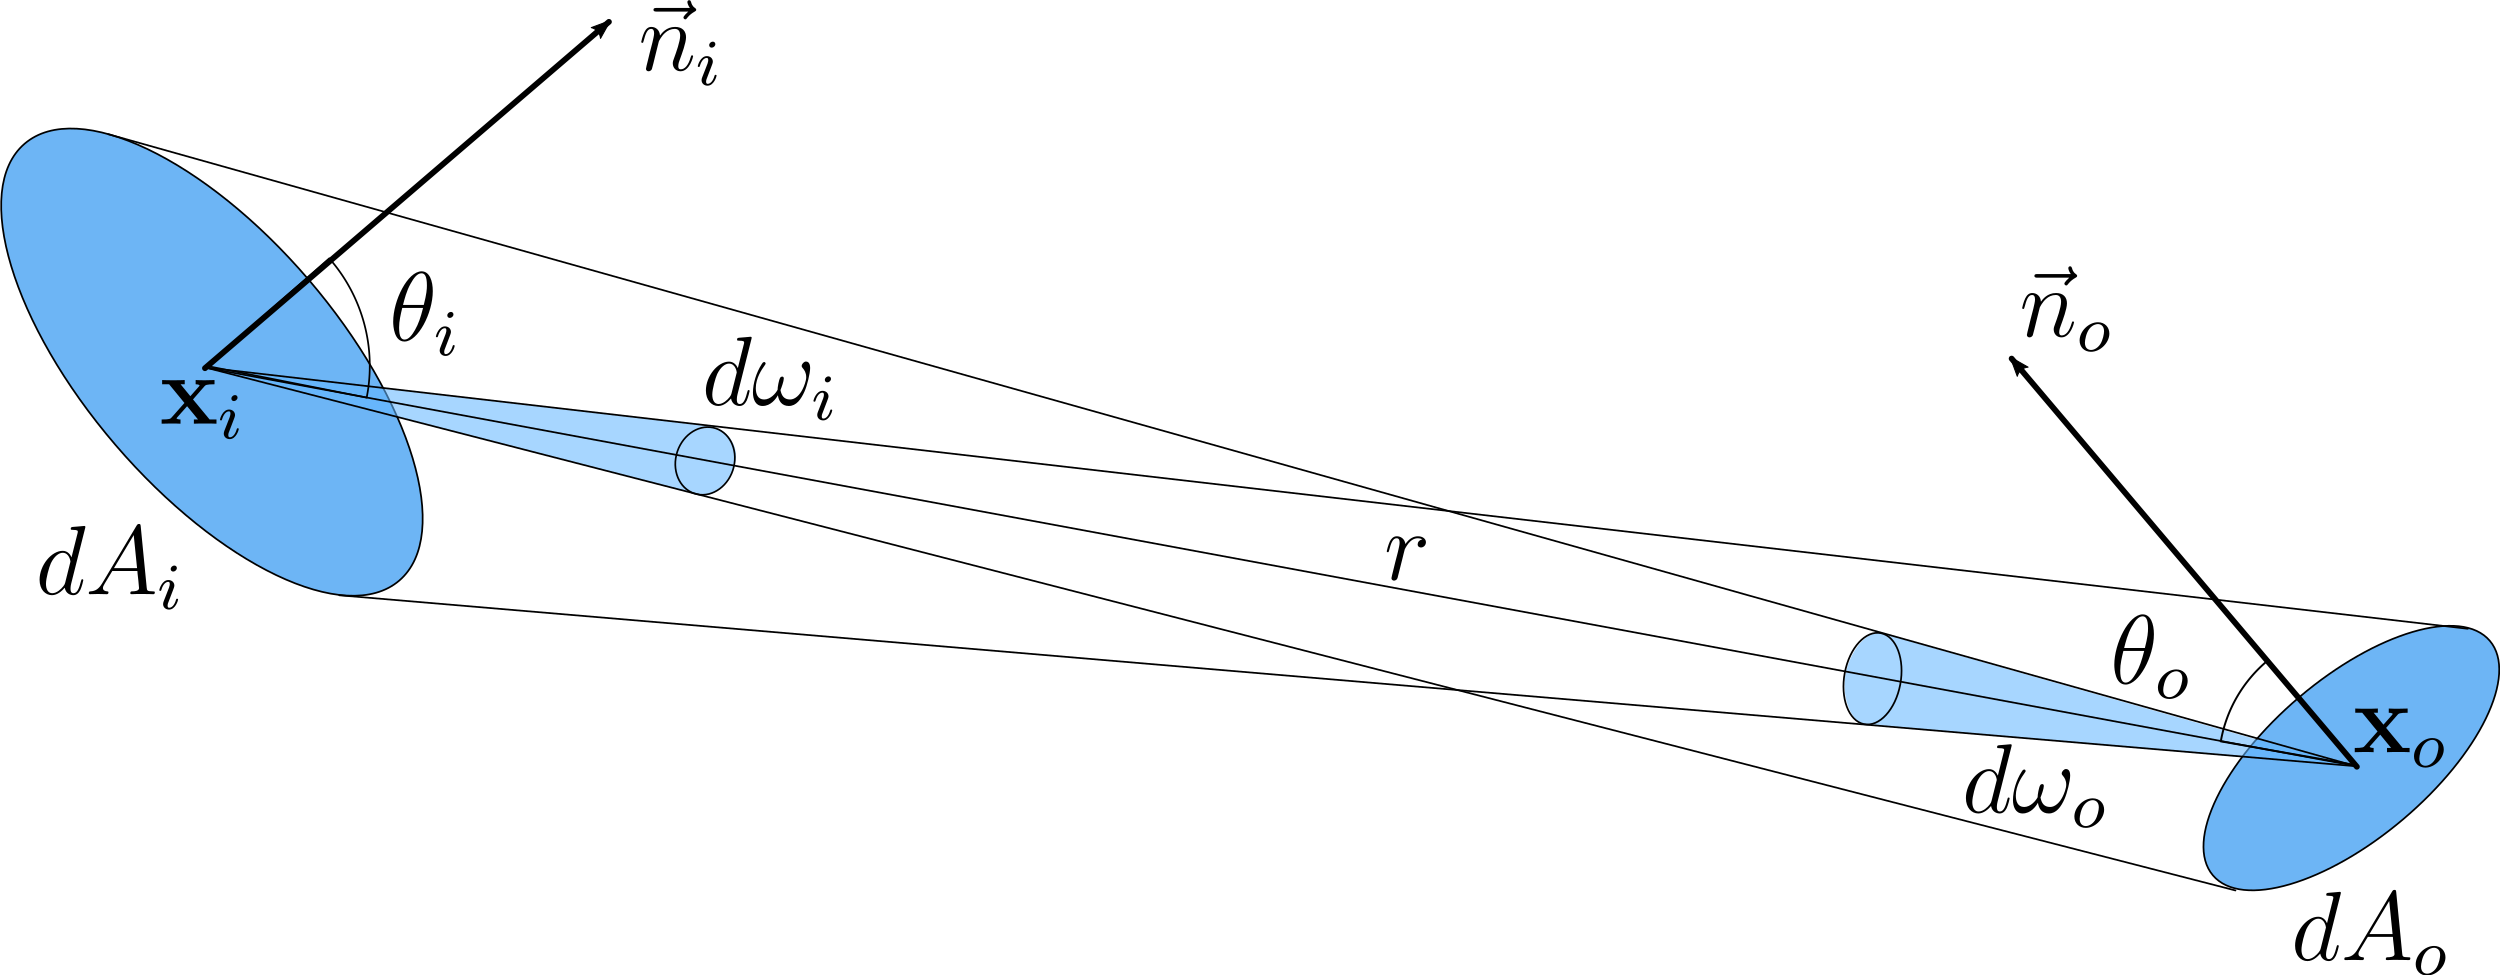 <?xml version="1.0" encoding="UTF-8" standalone="no"?>
<!-- Created with Inkscape (http://www.inkscape.org/) -->

<svg
   xmlns:dc="http://purl.org/dc/elements/1.1/"
   xmlns:cc="http://creativecommons.org/ns#"
   xmlns:rdf="http://www.w3.org/1999/02/22-rdf-syntax-ns#"
   xmlns:svg="http://www.w3.org/2000/svg"
   xmlns="http://www.w3.org/2000/svg"
   xmlns:xlink="http://www.w3.org/1999/xlink"
   xmlns:sodipodi="http://sodipodi.sourceforge.net/DTD/sodipodi-0.dtd"
   xmlns:inkscape="http://www.inkscape.org/namespaces/inkscape"
   width="121.203mm"
   height="47.284mm"
   viewBox="0 0 429.46 167.543"
   id="svg2"
   version="1.1"
   inkscape:version="0.91 r13725"
   sodipodi:docname="etendue.svg">
  <defs
     id="defs4">
    <marker
       inkscape:isstock="true"
       style="overflow:visible"
       id="marker4582"
       refX="0"
       refY="0"
       orient="auto"
       inkscape:stockid="Arrow2Lend">
      <path
         transform="matrix(-1.1,0,0,-1.1,-1.1,0)"
         d="M 8.719,4.034 -2.207,0.016 8.719,-4.002 c -1.745,2.372 -1.735,5.617 -6e-7,8.035 z"
         style="fill:#000000;fill-opacity:1;fill-rule:evenodd;stroke:#000000;stroke-width:0.625;stroke-linejoin:round;stroke-opacity:1"
         id="path4584"
         inkscape:connector-curvature="0" />
    </marker>
    <marker
       inkscape:stockid="Arrow2Lend"
       orient="auto"
       refY="0"
       refX="0"
       id="Arrow2Lend"
       style="overflow:visible"
       inkscape:isstock="true"
       inkscape:collect="always">
      <path
         id="path4229"
         style="fill:#000000;fill-opacity:1;fill-rule:evenodd;stroke:#000000;stroke-width:0.625;stroke-linejoin:round;stroke-opacity:1"
         d="M 8.719,4.034 -2.207,0.016 8.719,-4.002 c -1.745,2.372 -1.735,5.617 -6e-7,8.035 z"
         transform="matrix(-1.1,0,0,-1.1,-1.1,0)"
         inkscape:connector-curvature="0" />
    </marker>
    <path
       id="g0-120"
       d="m 4.029,-2.953 1.387,-1.59 c 0.132,-0.155 0.239,-0.251 1.231,-0.251 l 0,-0.514 c -0.669,0.024 -0.693,0.024 -1.1,0.024 -0.347,0 -0.861,0 -1.196,-0.024 l 0,0.514 c 0.227,0 0.478,0.06 0.478,0.143 0,0.024 -0.06,0.108 -0.084,0.132 l -1.04,1.172 -1.184,-1.447 0.502,0 0,-0.514 c -0.275,0.024 -1.088,0.024 -1.411,0.024 -0.359,0 -1.004,0 -1.339,-0.024 l 0,0.514 0.849,0 1.865,2.271 -1.554,1.757 c -0.143,0.167 -0.227,0.251 -1.219,0.251 l 0,0.514 c 0.717,-0.024 0.741,-0.024 1.112,-0.024 0.347,0 0.849,0 1.184,0.024 l 0,-0.514 c -0.227,0 -0.478,-0.06 -0.478,-0.143 0,-0.012 0,-0.024 0.084,-0.12 l 1.196,-1.351 1.327,1.614 -0.502,0 0,0.514 c 0.287,-0.024 1.088,-0.024 1.423,-0.024 0.359,0 0.992,0 1.327,0.024 l 0,-0.514 -0.837,0 -2.02,-2.439 z"
       inkscape:connector-curvature="0" />
    <path
       id="g2-18"
       d="m 5.296,-6.013 c 0,-1.219 -0.383,-2.403 -1.363,-2.403 -1.674,0 -3.455,3.503 -3.455,6.133 0,0.55 0.12,2.403 1.375,2.403 1.626,0 3.443,-3.419 3.443,-6.133 z m -3.622,1.686 c 0.179,-0.705 0.43,-1.71 0.909,-2.558 0.395,-0.717 0.813,-1.291 1.339,-1.291 0.395,0 0.658,0.335 0.658,1.482 0,0.43 -0.036,1.028 -0.383,2.367 l -2.523,0 z m 2.439,0.359 c -0.299,1.172 -0.55,1.925 -0.98,2.678 -0.347,0.61 -0.765,1.172 -1.267,1.172 -0.371,0 -0.669,-0.287 -0.669,-1.47 0,-0.777 0.191,-1.59 0.383,-2.379 l 2.534,0 z"
       inkscape:connector-curvature="0" />
    <path
       id="g2-33"
       d="m 7.101,-4.495 c 0,-0.347 -0.096,-0.789 -0.514,-0.789 -0.239,0 -0.514,0.299 -0.514,0.538 0,0.108 0.048,0.179 0.143,0.287 0.179,0.203 0.406,0.526 0.406,1.088 0,0.43 -0.263,1.112 -0.454,1.482 -0.335,0.658 -0.885,1.219 -1.506,1.219 -0.753,0 -1.04,-0.478 -1.172,-1.148 0.132,-0.311 0.406,-1.088 0.406,-1.399 0,-0.132 -0.048,-0.239 -0.203,-0.239 -0.084,0 -0.179,0.048 -0.239,0.143 -0.167,0.263 -0.323,1.207 -0.311,1.459 -0.227,0.442 -0.873,1.184 -1.638,1.184 -0.801,0 -1.016,-0.705 -1.016,-1.387 0,-1.243 0.777,-2.331 0.992,-2.63 0.12,-0.179 0.203,-0.299 0.203,-0.323 0,-0.084 -0.048,-0.215 -0.155,-0.215 -0.191,0 -0.251,0.155 -0.347,0.299 -0.61,0.944 -1.04,2.271 -1.04,3.419 0,0.741 0.275,1.626 1.172,1.626 0.992,0 1.614,-0.849 1.865,-1.303 0.096,0.669 0.454,1.303 1.327,1.303 0.909,0 1.482,-0.801 1.913,-1.769 0.311,-0.693 0.681,-2.188 0.681,-2.845 z"
       inkscape:connector-curvature="0" />
    <path
       id="g2-65"
       d="M 2.032,-1.327 C 1.614,-0.622 1.207,-0.383 0.634,-0.347 0.502,-0.335 0.406,-0.335 0.406,-0.12 0.406,-0.048 0.466,0 0.55,0 0.765,0 1.303,-0.024 1.518,-0.024 1.865,-0.024 2.248,0 2.582,0 2.654,0 2.798,0 2.798,-0.227 2.798,-0.335 2.702,-0.347 2.63,-0.347 2.355,-0.371 2.128,-0.466 2.128,-0.753 c 0,-0.167 0.072,-0.299 0.227,-0.562 l 0.909,-1.506 3.049,0 c 0.012,0.108 0.012,0.203 0.024,0.311 0.036,0.311 0.179,1.554 0.179,1.781 0,0.359 -0.61,0.383 -0.801,0.383 -0.132,0 -0.263,0 -0.263,0.215 C 5.452,0 5.559,0 5.631,0 5.834,0 6.073,-0.024 6.276,-0.024 l 0.681,0 C 7.687,-0.024 8.213,0 8.225,0 8.309,0 8.44,0 8.44,-0.227 8.44,-0.347 8.333,-0.347 8.153,-0.347 c -0.658,0 -0.669,-0.108 -0.705,-0.466 L 6.719,-8.273 c -0.024,-0.239 -0.072,-0.263 -0.203,-0.263 -0.12,0 -0.191,0.024 -0.299,0.203 l -4.184,7.006 z m 1.435,-1.841 2.403,-4.017 0.406,4.017 -2.809,0 z"
       inkscape:connector-curvature="0" />
    <path
       id="g2-100"
       d="m 6.013,-7.998 c 0.012,-0.048 0.036,-0.12 0.036,-0.179 0,-0.12 -0.12,-0.12 -0.143,-0.12 -0.012,0 -0.598,0.048 -0.658,0.06 -0.203,0.012 -0.383,0.036 -0.598,0.048 -0.299,0.024 -0.383,0.036 -0.383,0.251 0,0.12 0.096,0.12 0.263,0.12 0.586,0 0.598,0.108 0.598,0.227 0,0.072 -0.024,0.167 -0.036,0.203 l -0.729,2.905 c -0.132,-0.311 -0.454,-0.789 -1.076,-0.789 -1.351,0 -2.809,1.745 -2.809,3.515 0,1.184 0.693,1.877 1.506,1.877 0.658,0 1.219,-0.514 1.554,-0.909 0.12,0.705 0.681,0.909 1.04,0.909 0.359,0 0.646,-0.215 0.861,-0.646 0.191,-0.406 0.359,-1.136 0.359,-1.184 0,-0.06 -0.048,-0.108 -0.12,-0.108 -0.108,0 -0.12,0.06 -0.167,0.239 -0.179,0.705 -0.406,1.459 -0.897,1.459 -0.347,0 -0.371,-0.311 -0.371,-0.55 0,-0.048 0,-0.299 0.084,-0.634 l 1.686,-6.695 z m -2.415,6.575 c -0.06,0.203 -0.06,0.227 -0.227,0.454 -0.263,0.335 -0.789,0.849 -1.351,0.849 -0.49,0 -0.765,-0.442 -0.765,-1.148 0,-0.658 0.371,-1.997 0.598,-2.499 0.406,-0.837 0.968,-1.267 1.435,-1.267 0.789,0 0.944,0.98 0.944,1.076 0,0.012 -0.036,0.167 -0.048,0.191 l -0.586,2.343 z"
       inkscape:connector-curvature="0" />
    <path
       id="g2-110"
       d="m 2.463,-3.503 c 0.024,-0.072 0.323,-0.669 0.765,-1.052 0.311,-0.287 0.717,-0.478 1.184,-0.478 0.478,0 0.646,0.359 0.646,0.837 0,0.681 -0.49,2.044 -0.729,2.69 -0.108,0.287 -0.167,0.442 -0.167,0.658 0,0.538 0.371,0.968 0.944,0.968 1.112,0 1.53,-1.757 1.53,-1.829 0,-0.06 -0.048,-0.108 -0.12,-0.108 -0.108,0 -0.12,0.036 -0.179,0.239 -0.275,0.98 -0.729,1.459 -1.196,1.459 -0.12,0 -0.311,-0.012 -0.311,-0.395 0,-0.299 0.132,-0.658 0.203,-0.825 0.239,-0.658 0.741,-1.997 0.741,-2.678 0,-0.717 -0.418,-1.255 -1.327,-1.255 -1.064,0 -1.626,0.753 -1.841,1.052 -0.036,-0.681 -0.526,-1.052 -1.052,-1.052 -0.383,0 -0.646,0.227 -0.849,0.634 -0.215,0.43 -0.383,1.148 -0.383,1.196 0,0.048 0.048,0.108 0.132,0.108 0.096,0 0.108,-0.012 0.179,-0.287 0.191,-0.729 0.406,-1.411 0.885,-1.411 0.275,0 0.371,0.191 0.371,0.55 0,0.263 -0.12,0.729 -0.203,1.1 l -0.335,1.291 c -0.048,0.227 -0.179,0.765 -0.239,0.98 -0.084,0.311 -0.215,0.873 -0.215,0.933 0,0.167 0.132,0.299 0.311,0.299 0.143,0 0.311,-0.072 0.406,-0.251 0.024,-0.06 0.132,-0.478 0.191,-0.717 L 2.068,-1.925 2.463,-3.503 Z"
       inkscape:connector-curvature="0" />
    <path
       id="g2-114"
       d="m 4.651,-4.89 c -0.371,0.072 -0.562,0.335 -0.562,0.598 0,0.287 0.227,0.383 0.395,0.383 0.335,0 0.61,-0.287 0.61,-0.646 0,-0.383 -0.371,-0.717 -0.968,-0.717 -0.478,0 -1.028,0.215 -1.53,0.944 -0.084,-0.634 -0.562,-0.944 -1.04,-0.944 -0.466,0 -0.705,0.359 -0.849,0.622 -0.203,0.43 -0.383,1.148 -0.383,1.207 0,0.048 0.048,0.108 0.132,0.108 0.096,0 0.108,-0.012 0.179,-0.287 0.179,-0.717 0.406,-1.411 0.885,-1.411 0.287,0 0.371,0.203 0.371,0.55 0,0.263 -0.12,0.729 -0.203,1.1 l -0.335,1.291 c -0.048,0.227 -0.179,0.765 -0.239,0.98 -0.084,0.311 -0.215,0.873 -0.215,0.933 0,0.167 0.132,0.299 0.311,0.299 0.132,0 0.359,-0.084 0.43,-0.323 0.036,-0.096 0.478,-1.901 0.55,-2.176 0.06,-0.263 0.132,-0.514 0.191,-0.777 0.048,-0.167 0.096,-0.359 0.132,-0.514 0.036,-0.108 0.359,-0.693 0.658,-0.956 0.143,-0.132 0.454,-0.406 0.944,-0.406 0.191,0 0.383,0.036 0.538,0.143 z"
       inkscape:connector-curvature="0" />
    <path
       id="g2-126"
       d="m 6.396,-7.137 c -0.143,0.132 -0.586,0.55 -0.586,0.717 0,0.12 0.108,0.227 0.227,0.227 0.108,0 0.155,-0.072 0.239,-0.191 0.287,-0.359 0.61,-0.586 0.885,-0.741 0.12,-0.072 0.203,-0.108 0.203,-0.239 0,-0.108 -0.096,-0.167 -0.167,-0.227 -0.335,-0.227 -0.418,-0.55 -0.454,-0.693 -0.036,-0.096 -0.072,-0.239 -0.239,-0.239 -0.072,0 -0.215,0.048 -0.215,0.227 0,0.108 0.072,0.395 0.299,0.717 l -4.017,0 c -0.203,0 -0.406,0 -0.406,0.227 0,0.215 0.215,0.215 0.406,0.215 l 3.826,0 z"
       inkscape:connector-curvature="0" />
    <path
       id="g1-105"
       d="m 2.375,-4.973 c 0,-0.175 -0.128,-0.303 -0.311,-0.303 -0.207,0 -0.438,0.191 -0.438,0.43 0,0.175 0.128,0.303 0.311,0.303 0.207,0 0.438,-0.191 0.438,-0.43 z M 1.211,-2.048 0.781,-0.948 C 0.741,-0.829 0.701,-0.733 0.701,-0.598 c 0,0.391 0.303,0.677 0.725,0.677 0.773,0 1.1,-1.116 1.1,-1.219 0,-0.08 -0.064,-0.104 -0.12,-0.104 -0.096,0 -0.112,0.056 -0.135,0.135 -0.183,0.638 -0.51,0.964 -0.829,0.964 -0.096,0 -0.191,-0.04 -0.191,-0.255 0,-0.191 0.056,-0.335 0.159,-0.582 0.08,-0.215 0.159,-0.43 0.247,-0.646 l 0.247,-0.646 c 0.072,-0.183 0.167,-0.43 0.167,-0.566 0,-0.399 -0.319,-0.677 -0.725,-0.677 -0.773,0 -1.108,1.116 -1.108,1.219 0,0.072 0.056,0.104 0.12,0.104 0.104,0 0.112,-0.048 0.135,-0.128 0.223,-0.757 0.59,-0.972 0.829,-0.972 0.112,0 0.191,0.04 0.191,0.263 0,0.08 -0.008,0.191 -0.088,0.43 l -0.215,0.55 z"
       inkscape:connector-curvature="0" />
    <path
       id="g1-111"
       d="m 3.969,-2.136 c 0,-0.781 -0.558,-1.379 -1.387,-1.379 -1.132,0 -2.232,1.1 -2.232,2.216 0,0.813 0.574,1.379 1.387,1.379 1.14,0 2.232,-1.116 2.232,-2.216 z m -2.224,1.993 c -0.279,0 -0.749,-0.143 -0.749,-0.877 0,-0.327 0.151,-1.188 0.534,-1.682 0.391,-0.502 0.829,-0.59 1.044,-0.59 0.327,0 0.749,0.199 0.749,0.869 0,0.319 -0.143,1.076 -0.446,1.554 -0.295,0.454 -0.733,0.725 -1.132,0.725 z"
       inkscape:connector-curvature="0" />
  </defs>
  <sodipodi:namedview
     id="base"
     pagecolor="#ffffff"
     bordercolor="#666666"
     borderopacity="1.0"
     inkscape:pageopacity="0.0"
     inkscape:pageshadow="2"
     inkscape:zoom="1.979899"
     inkscape:cx="173.00448"
     inkscape:cy="69.694075"
     inkscape:document-units="px"
     inkscape:current-layer="layer1"
     showgrid="false"
     showguides="false"
     fit-margin-top="0"
     fit-margin-left="0"
     fit-margin-right="0"
     fit-margin-bottom="0"
     inkscape:window-width="1920"
     inkscape:window-height="1137"
     inkscape:window-x="-8"
     inkscape:window-y="-8"
     inkscape:window-maximized="1" />
  <g
     inkscape:label="Layer 1"
     inkscape:groupmode="layer"
     id="layer1"
     transform="translate(-129.131,-261.813)">
    <ellipse
       style="color:#000000;clip-rule:nonzero;display:inline;overflow:visible;visibility:visible;opacity:1;isolation:auto;mix-blend-mode:normal;color-interpolation:sRGB;color-interpolation-filters:linearRGB;solid-color:#000000;solid-opacity:1;fill:#6db5f5;fill-opacity:1;fill-rule:evenodd;stroke:#000000;stroke-width:0.3;stroke-linecap:round;stroke-linejoin:round;stroke-miterlimit:4;stroke-dasharray:none;stroke-dashoffset:0;stroke-opacity:1;color-rendering:auto;image-rendering:auto;shape-rendering:auto;text-rendering:auto;enable-background:accumulate"
       id="path4157-7"
       cx="153.545"
       cy="643.814"
       rx="31.178"
       ry="13.772"
       transform="matrix(0.763,-0.646,0.646,0.763,0,0)" />
    <path
       style="color:#000000;clip-rule:nonzero;display:inline;overflow:visible;visibility:visible;opacity:1;isolation:auto;mix-blend-mode:normal;color-interpolation:sRGB;color-interpolation-filters:linearRGB;solid-color:#000000;solid-opacity:1;fill:#63b6ff;fill-opacity:0.565;fill-rule:evenodd;stroke:none;stroke-width:0.1;stroke-linecap:round;stroke-linejoin:round;stroke-miterlimit:4;stroke-dasharray:none;stroke-dashoffset:0;stroke-opacity:1;color-rendering:auto;image-rendering:auto;shape-rendering:auto;text-rendering:auto;enable-background:accumulate"
       d="m 533.451,393.527 c -71.048,-6.079 -81.991,-7.136 -84.245,-7.392 -2.013,-0.229 -3.963,-4.843 -2.921,-9.055 1.042,-4.212 3.949,-7.193 6.316,-6.452 2.165,0.678 38.627,11.071 80.85,22.899 z"
       id="path4910-6"
       inkscape:connector-curvature="0"
       sodipodi:nodetypes="csssc" />
    <ellipse
       style="color:#000000;clip-rule:nonzero;display:inline;overflow:visible;visibility:visible;opacity:1;isolation:auto;mix-blend-mode:normal;color-interpolation:sRGB;color-interpolation-filters:linearRGB;solid-color:#000000;solid-opacity:1;fill:#6db5f5;fill-opacity:1;fill-rule:evenodd;stroke:#000000;stroke-width:0.3;stroke-linecap:round;stroke-linejoin:round;stroke-miterlimit:4;stroke-dasharray:none;stroke-dashoffset:0;stroke-opacity:1;color-rendering:auto;image-rendering:auto;shape-rendering:auto;text-rendering:auto;enable-background:accumulate"
       id="path4157"
       cx="353.741"
       cy="85.308"
       rx="49.434"
       ry="21.836"
       transform="matrix(0.651,0.759,-0.759,0.651,0,0)" />
    <path
       style="color:#000000;clip-rule:nonzero;display:inline;overflow:visible;visibility:visible;opacity:1;isolation:auto;mix-blend-mode:normal;color-interpolation:sRGB;color-interpolation-filters:linearRGB;solid-color:#000000;solid-opacity:1;fill:#63b6ff;fill-opacity:0.565;fill-rule:evenodd;stroke:none;stroke-width:0.1;stroke-linecap:round;stroke-linejoin:round;stroke-miterlimit:4;stroke-dasharray:none;stroke-dashoffset:0;stroke-opacity:1;color-rendering:auto;image-rendering:auto;shape-rendering:auto;text-rendering:auto;enable-background:accumulate"
       d="m 164.898,325.11 c 73.749,8.46 84.013,9.639 86.347,9.936 2.084,0.265 5.251,2.89 4.071,6.717 -1.18,3.827 -4.088,5.761 -6.528,5.017 -2.231,-0.68 -39.262,-10.35 -83.89,-21.671 z"
       id="path4910-6-9"
       inkscape:connector-curvature="0"
       sodipodi:nodetypes="csssc"
       inkscape:transform-center-x="-45.011923"
       inkscape:transform-center-y="11.49562" />
    <path
       style="color:#000000;clip-rule:nonzero;display:inline;overflow:visible;visibility:visible;opacity:1;isolation:auto;mix-blend-mode:normal;color-interpolation:sRGB;color-interpolation-filters:linearRGB;solid-color:#000000;solid-opacity:1;fill:none;fill-opacity:1;fill-rule:evenodd;stroke:#000000;stroke-width:1;stroke-linecap:round;stroke-linejoin:round;stroke-miterlimit:4;stroke-dasharray:0.1, 0.1;stroke-dashoffset:0;stroke-opacity:1;marker-end:url(#Arrow2Lend);color-rendering:auto;image-rendering:auto;shape-rendering:auto;text-rendering:auto;enable-background:accumulate"
       d="M 164.343,325.062 233.731,265.571"
       id="path4159"
       inkscape:connector-curvature="0" />
    <path
       style="color:#000000;clip-rule:nonzero;display:inline;overflow:visible;visibility:visible;opacity:1;isolation:auto;mix-blend-mode:normal;color-interpolation:sRGB;color-interpolation-filters:linearRGB;solid-color:#000000;solid-opacity:1;fill:none;fill-opacity:1;fill-rule:evenodd;stroke:#000000;stroke-width:1;stroke-linecap:round;stroke-linejoin:round;stroke-miterlimit:4;stroke-dasharray:0.1, 0.1;stroke-dashoffset:0;stroke-opacity:1;marker-end:url(#marker4582);color-rendering:auto;image-rendering:auto;shape-rendering:auto;text-rendering:auto;enable-background:accumulate"
       d="M 534.001,393.523 474.702,323.421"
       id="path4159-3"
       inkscape:connector-curvature="0" />
    <path
       style="fill:none;fill-rule:evenodd;stroke:#000000;stroke-width:0.3;stroke-linecap:round;stroke-linejoin:round;stroke-miterlimit:4;stroke-dasharray:none;stroke-opacity:1"
       d="m 164.339,324.958 369.605,68.469"
       id="path4183"
       inkscape:connector-curvature="0"
       sodipodi:nodetypes="cc" />
    <path
       style="fill:none;fill-opacity:0.532;fill-rule:evenodd;stroke:#000000;stroke-width:0.3;stroke-linecap:round;stroke-linejoin:round;stroke-miterlimit:4;stroke-dasharray:none;stroke-opacity:1"
       d="M 513.141,414.78 164.339,324.926 553.064,369.826"
       id="path4181"
       inkscape:connector-curvature="0"
       sodipodi:nodetypes="ccc" />
    <path
       style="color:#000000;clip-rule:nonzero;display:inline;overflow:visible;visibility:visible;opacity:1;isolation:auto;mix-blend-mode:normal;color-interpolation:sRGB;color-interpolation-filters:linearRGB;solid-color:#000000;solid-opacity:1;fill:none;fill-opacity:0.532;fill-rule:evenodd;stroke:#000000;stroke-width:0.3;stroke-linecap:round;stroke-linejoin:round;stroke-miterlimit:4;stroke-dasharray:none;stroke-dashoffset:0;stroke-opacity:1;color-rendering:auto;image-rendering:auto;shape-rendering:auto;text-rendering:auto;enable-background:accumulate"
       d="M 187.42,364.074 533.897,393.443 147.732,284.867"
       id="path4179"
       inkscape:connector-curvature="0"
       sodipodi:nodetypes="ccc" />
    <g
       id="g4881"
       transform="translate(223.929,23.571)">
      <use
         transform="matrix(1.412,0,0,1.413,172.467,203.12)"
         id="use4735"
         y="65.753"
         xlink:href="#g2-126"
         x="56.061"
         width="100%"
         height="100%" />
      <use
         transform="matrix(1.412,0,0,1.413,172.467,203.12)"
         id="use4737"
         y="65.753"
         xlink:href="#g2-110"
         x="56.413"
         width="100%"
         height="100%" />
      <use
         transform="matrix(1.412,0,0,1.413,172.467,203.12)"
         id="use4739"
         y="67.547"
         xlink:href="#g1-111"
         x="63.375"
         width="100%"
         height="100%" />
    </g>
    <g
       id="g4876"
       transform="translate(-29.643,-22.143)">
      <use
         transform="matrix(1.412,0,0,1.413,172.467,203.12)"
         id="use4741"
         y="65.753"
         xlink:href="#g2-126"
         x="67.64"
         width="100%"
         height="100%" />
      <use
         transform="matrix(1.412,0,0,1.413,172.467,203.12)"
         id="use4743"
         y="65.753"
         xlink:href="#g2-110"
         x="67.992"
         width="100%"
         height="100%" />
      <use
         transform="matrix(1.412,0,0,1.413,172.467,203.12)"
         id="use4745"
         y="67.547"
         xlink:href="#g1-105"
         x="74.954"
         width="100%"
         height="100%" />
    </g>
    <g
       id="g4866"
       transform="translate(-147.857,67.857)">
      <use
         transform="matrix(1.412,0,0,1.413,172.467,203.12)"
         id="use4747"
         y="65.753"
         xlink:href="#g2-100"
         x="78.361"
         width="100%"
         height="100%" />
      <use
         transform="matrix(1.412,0,0,1.413,172.467,203.12)"
         id="use4749"
         y="65.753"
         xlink:href="#g2-65"
         x="84.421"
         width="100%"
         height="100%" />
      <use
         transform="matrix(1.412,0,0,1.413,172.467,203.12)"
         id="use4751"
         y="67.547"
         xlink:href="#g1-105"
         x="93.163"
         width="100%"
         height="100%" />
    </g>
    <g
       id="g4871"
       transform="translate(213.929,130.714)">
      <use
         transform="matrix(1.412,0,0,1.413,172.467,203.12)"
         id="use4753"
         y="65.753"
         xlink:href="#g2-100"
         x="96.545"
         width="100%"
         height="100%" />
      <use
         transform="matrix(1.412,0,0,1.413,172.467,203.12)"
         id="use4755"
         y="65.753"
         xlink:href="#g2-65"
         x="102.605"
         width="100%"
         height="100%" />
      <use
         transform="matrix(1.412,0,0,1.413,172.467,203.12)"
         id="use4757"
         y="67.547"
         xlink:href="#g1-111"
         x="111.347"
         width="100%"
         height="100%" />
    </g>
    <g
       id="g4898"
       transform="translate(130,105.357)">
      <use
         transform="matrix(1.412,0,0,1.413,172.467,203.12)"
         id="use4759"
         y="65.753"
         xlink:href="#g2-100"
         x="115.938"
         width="100%"
         height="100%" />
      <use
         transform="matrix(1.412,0,0,1.413,172.467,203.12)"
         id="use4763"
         y="65.753"
         xlink:href="#g2-33"
         x="121.998"
         width="100%"
         height="100%" />
      <use
         transform="matrix(1.412,0,0,1.413,172.467,203.12)"
         id="use4765"
         y="67.547"
         xlink:href="#g1-111"
         x="129.26"
         width="100%"
         height="100%" />
    </g>
    <g
       id="g4904"
       transform="translate(-111.786,35.357)">
      <use
         transform="matrix(1.412,0,0,1.413,172.467,203.12)"
         id="use4767"
         y="65.753"
         xlink:href="#g2-100"
         x="133.879"
         width="100%"
         height="100%" />
      <use
         transform="matrix(1.412,0,0,1.413,172.467,203.12)"
         id="use4771"
         y="65.753"
         xlink:href="#g2-33"
         x="139.939"
         width="100%"
         height="100%" />
      <use
         transform="matrix(1.412,0,0,1.413,172.467,203.12)"
         id="use4773"
         y="67.547"
         xlink:href="#g1-105"
         x="147.201"
         width="100%"
         height="100%" />
    </g>
    <use
       height="100%"
       width="100%"
       x="150.609"
       xlink:href="#g0-120"
       y="65.753"
       id="use4775"
       transform="matrix(1.412,0,0,1.413,320.681,298.12)" />
    <use
       height="100%"
       width="100%"
       x="157.681"
       xlink:href="#g1-111"
       y="67.547"
       id="use4777"
       transform="matrix(1.412,0,0,1.413,320.681,298.12)" />
    <use
       height="100%"
       width="100%"
       x="162.272"
       xlink:href="#g0-120"
       y="65.753"
       id="use4779"
       transform="matrix(1.412,0,0,1.413,-72.533,241.691)" />
    <use
       height="100%"
       width="100%"
       x="169.344"
       xlink:href="#g1-105"
       y="67.547"
       id="use4781"
       transform="matrix(1.412,0,0,1.413,-72.533,241.691)" />
    <g
       id="g4893"
       transform="translate(-220.357,24.286)">
      <use
         transform="matrix(1.412,0,0,1.413,172.467,203.12)"
         id="use4783"
         y="65.753"
         xlink:href="#g2-18"
         x="172.725"
         width="100%"
         height="100%" />
      <g
         id="g4890">
        <use
           height="100%"
           width="100%"
           x="178.16"
           xlink:href="#g1-105"
           y="67.547"
           id="use4785"
           transform="matrix(1.412,0,0,1.413,172.467,203.12)" />
      </g>
    </g>
    <g
       id="g4886"
       transform="translate(62.857,83.214)">
      <use
         transform="matrix(1.412,0,0,1.413,172.467,203.12)"
         id="use4787"
         y="65.753"
         xlink:href="#g2-18"
         x="181.542"
         width="100%"
         height="100%" />
      <use
         transform="matrix(1.412,0,0,1.413,172.467,203.12)"
         id="use4789"
         y="67.547"
         xlink:href="#g1-111"
         x="186.976"
         width="100%"
         height="100%" />
    </g>
    <use
       height="100%"
       width="100%"
       x="191.568"
       xlink:href="#g2-114"
       y="65.753"
       id="use4791"
       transform="matrix(1.412,0,0,1.413,96.396,268.477)" />
    <ellipse
       style="color:#000000;clip-rule:nonzero;display:inline;overflow:visible;visibility:visible;opacity:1;isolation:auto;mix-blend-mode:normal;color-interpolation:sRGB;color-interpolation-filters:linearRGB;solid-color:#000000;solid-opacity:1;fill:none;fill-opacity:0.623;fill-rule:evenodd;stroke:none;stroke-width:0.3;stroke-linecap:round;stroke-linejoin:round;stroke-miterlimit:4;stroke-dasharray:none;stroke-dashoffset:0;stroke-opacity:1;color-rendering:auto;image-rendering:auto;shape-rendering:auto;text-rendering:auto;enable-background:accumulate"
       id="path4928"
       cx="450.875"
       cy="376.633"
       rx="5.84"
       ry="7.26" />
    <ellipse
       style="color:#000000;clip-rule:nonzero;display:inline;overflow:visible;visibility:visible;opacity:1;isolation:auto;mix-blend-mode:normal;color-interpolation:sRGB;color-interpolation-filters:linearRGB;solid-color:#000000;solid-opacity:1;fill:none;fill-opacity:0.623;fill-rule:evenodd;stroke:#000000;stroke-width:0.3;stroke-linecap:round;stroke-linejoin:round;stroke-miterlimit:4;stroke-dasharray:none;stroke-dashoffset:0;stroke-opacity:1;color-rendering:auto;image-rendering:auto;shape-rendering:auto;text-rendering:auto;enable-background:accumulate"
       id="path4932"
       cx="513.676"
       cy="277.293"
       rx="4.872"
       ry="7.944"
       transform="matrix(0.978,0.206,-0.186,0.983,0,0)" />
    <ellipse
       style="color:#000000;clip-rule:nonzero;display:inline;overflow:visible;visibility:visible;opacity:1;isolation:auto;mix-blend-mode:normal;color-interpolation:sRGB;color-interpolation-filters:linearRGB;solid-color:#000000;solid-opacity:1;fill:none;fill-opacity:0.623;fill-rule:evenodd;stroke:#000000;stroke-width:0.293;stroke-linecap:round;stroke-linejoin:round;stroke-miterlimit:4;stroke-dasharray:none;stroke-dashoffset:0;stroke-opacity:1;color-rendering:auto;image-rendering:auto;shape-rendering:auto;text-rendering:auto;enable-background:accumulate"
       id="path4932-3"
       cx="-323.465"
       cy="-281.269"
       rx="5.036"
       ry="5.883"
       transform="matrix(-0.978,-0.209,0.235,-0.972,0,0)"
       inkscape:transform-center-x="-84.986508"
       inkscape:transform-center-y="15.955444" />
    <path
       style="color:#000000;clip-rule:nonzero;display:inline;overflow:visible;visibility:visible;opacity:1;isolation:auto;mix-blend-mode:normal;color-interpolation:sRGB;color-interpolation-filters:linearRGB;solid-color:#000000;solid-opacity:1;fill:none;fill-opacity:1;fill-rule:evenodd;stroke:#000000;stroke-width:0.336;stroke-linecap:round;stroke-linejoin:round;stroke-miterlimit:4;stroke-dasharray:none;stroke-dashoffset:0;stroke-opacity:1;color-rendering:auto;image-rendering:auto;shape-rendering:auto;text-rendering:auto;enable-background:accumulate"
       id="path4956"
       sodipodi:type="arc"
       sodipodi:cx="533.59521"
       sodipodi:cy="393.21976"
       sodipodi:rx="23.320854"
       sodipodi:ry="23.320854"
       sodipodi:start="3.3161256"
       sodipodi:end="4.0247293"
       d="m 510.629,389.17 a 23.321,23.321 0 0 1 8.164,-13.971 l 14.802,18.021 z" />
    <path
       style="color:#000000;clip-rule:nonzero;display:inline;overflow:visible;visibility:visible;opacity:1;isolation:auto;mix-blend-mode:normal;color-interpolation:sRGB;color-interpolation-filters:linearRGB;solid-color:#000000;solid-opacity:1;fill:none;fill-opacity:1;fill-rule:evenodd;stroke:#000000;stroke-width:0.3;stroke-linecap:round;stroke-linejoin:round;stroke-miterlimit:4;stroke-dasharray:none;stroke-dashoffset:0;stroke-opacity:1;color-rendering:auto;image-rendering:auto;shape-rendering:auto;text-rendering:auto;enable-background:accumulate"
       id="path4958"
       sodipodi:type="arc"
       sodipodi:cx="164.65486"
       sodipodi:cy="324.67355"
       sodipodi:rx="27.996962"
       sodipodi:ry="27.996962"
       sodipodi:start="5.5623643"
       sodipodi:end="0.19566661"
       d="m 185.688,306.196 a 27.997,27.997 0 0 1 6.43,23.921 l -27.463,-5.443 z" />
  </g>
</svg>
